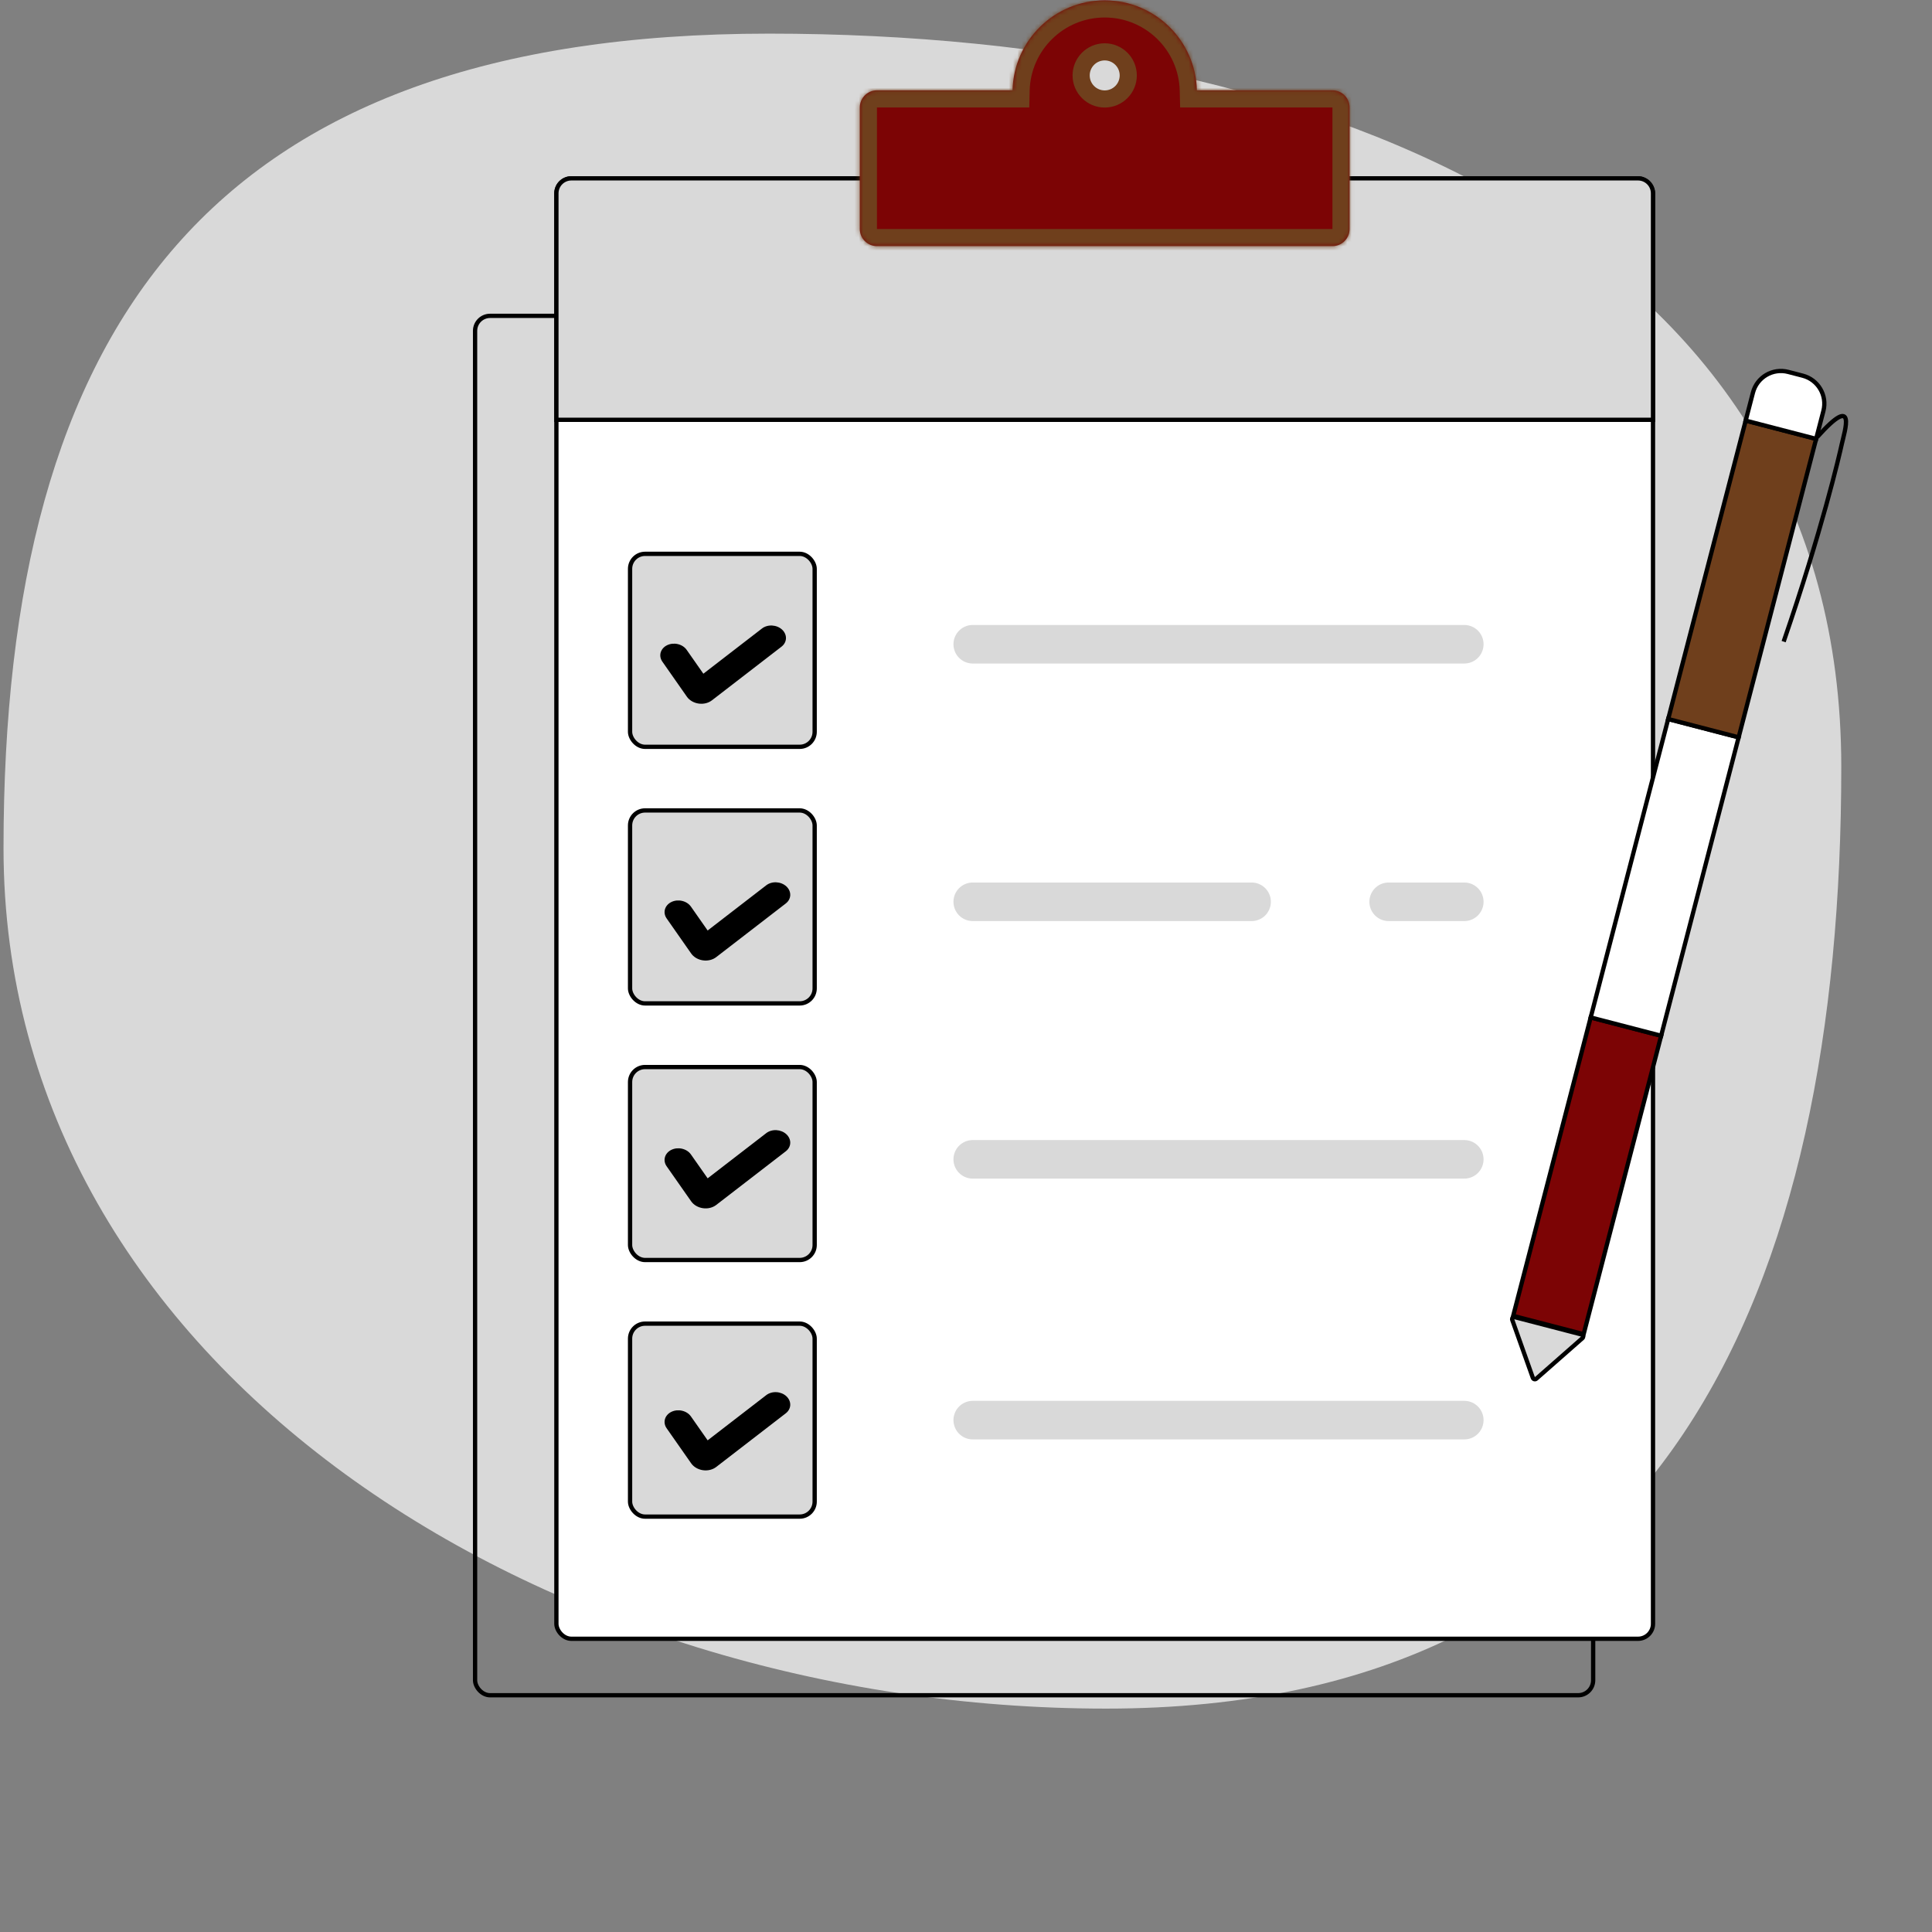 <svg width="451" height="451" viewBox="0 0 451 451" fill="none" xmlns="http://www.w3.org/2000/svg">
<rect x="0" y="0" width="451" height="451" fill="#808080" stroke="none"/>
<g clip-path="url(#clip0_13_370)">
<path d="M429.822 179.01C429.822 300.772 388.861 398.851 258.222 398.851C127.583 398.851 0.822 319.737 0.822 197.975C0.822 76.214 48.893 7.851 179.532 7.851C310.171 7.851 429.822 57.249 429.822 179.01Z" fill="#D9D9D9"/>
<rect x="110.901" y="73.732" width="261" height="322" rx="3.5" stroke="black"/>
<rect x="129.882" y="41.632" width="255.991" height="340.918" rx="3.5" fill="white" stroke="black"/>
<path d="M129.882 45.132C129.882 43.199 131.449 41.632 133.382 41.632H382.373C384.306 41.632 385.873 43.199 385.873 45.132V98.004H129.882V45.132Z" fill="#D9D9D9" stroke="black"/>
<path d="M227.072 150.391H341.817" stroke="#D9D9D9" stroke-width="9" stroke-linecap="round"/>
<path d="M227.072 210.511H292.168" stroke="#D9D9D9" stroke-width="9" stroke-linecap="round"/>
<path d="M324.164 210.511H341.817" stroke="#D9D9D9" stroke-width="9" stroke-linecap="round"/>
<path d="M227.072 270.632H341.817" stroke="#D9D9D9" stroke-width="9" stroke-linecap="round"/>
<path d="M227.072 331.509H341.817" stroke="#D9D9D9" stroke-width="9" stroke-linecap="round"/>
<rect x="147.081" y="129.287" width="43.091" height="45.046" rx="3.5" fill="#D9D9D9" stroke="black"/>
<rect x="147.081" y="189.186" width="43.091" height="45.046" rx="3.5" fill="#D9D9D9" stroke="black"/>
<rect x="147.081" y="249.086" width="43.091" height="45.046" rx="3.5" fill="#D9D9D9" stroke="black"/>
<rect x="147.081" y="308.985" width="43.091" height="45.046" rx="3.5" fill="#D9D9D9" stroke="black"/>
<path d="M182.566 146.974C183.171 147.536 183.497 148.271 183.473 149.017C183.448 149.764 183.075 150.46 182.435 150.954L166.193 163.482C165.782 163.799 165.289 164.032 164.75 164.163C164.211 164.293 163.64 164.319 163.079 164.237C162.518 164.155 161.981 163.969 161.507 163.691C161.033 163.413 160.635 163.051 160.341 162.631L154.617 154.45C154.161 153.797 154.021 153.026 154.231 152.306C154.44 151.586 154.98 150.977 155.733 150.613C156.486 150.248 157.39 150.158 158.245 150.362C159.101 150.567 159.838 151.049 160.295 151.702L164.19 157.269L177.872 146.716C178.189 146.472 178.561 146.285 178.969 146.165C179.376 146.046 179.81 145.997 180.246 146.021C180.682 146.045 181.112 146.141 181.51 146.305C181.908 146.468 182.267 146.696 182.566 146.974Z" fill="black"/>
<path d="M183.566 206.918C184.171 207.48 184.497 208.215 184.473 208.962C184.448 209.708 184.075 210.405 183.435 210.898L167.193 223.426C166.782 223.744 166.289 223.976 165.75 224.107C165.211 224.238 164.64 224.263 164.079 224.181C163.518 224.1 162.981 223.913 162.507 223.635C162.033 223.357 161.635 222.995 161.341 222.575L155.617 214.394C155.161 213.741 155.021 212.97 155.231 212.25C155.44 211.531 155.98 210.921 156.733 210.557C157.486 210.193 158.39 210.103 159.245 210.307C160.101 210.511 160.838 210.993 161.295 211.646L165.19 217.214L178.872 206.661C179.189 206.416 179.561 206.229 179.969 206.109C180.376 205.99 180.81 205.941 181.246 205.965C181.682 205.989 182.112 206.085 182.51 206.249C182.908 206.413 183.267 206.64 183.566 206.918Z" fill="black"/>
<path d="M183.566 264.772C184.171 265.334 184.497 266.069 184.473 266.816C184.448 267.562 184.075 268.259 183.435 268.752L167.193 281.28C166.782 281.598 166.289 281.83 165.75 281.961C165.211 282.092 164.64 282.117 164.079 282.035C163.518 281.954 162.981 281.767 162.507 281.489C162.033 281.211 161.635 280.849 161.341 280.429L155.617 272.248C155.161 271.595 155.021 270.824 155.231 270.104C155.44 269.385 155.98 268.775 156.733 268.411C157.486 268.047 158.39 267.957 159.245 268.161C160.101 268.365 160.838 268.847 161.295 269.5L165.19 275.068L178.872 264.515C179.189 264.27 179.561 264.083 179.969 263.963C180.376 263.844 180.81 263.795 181.246 263.819C181.682 263.843 182.112 263.939 182.51 264.103C182.908 264.267 183.267 264.494 183.566 264.772Z" fill="black"/>
<path d="M183.566 325.934C184.171 326.496 184.497 327.231 184.473 327.977C184.448 328.724 184.075 329.42 183.435 329.914L167.193 342.442C166.782 342.759 166.289 342.992 165.75 343.123C165.211 343.253 164.64 343.279 164.079 343.197C163.518 343.115 162.981 342.929 162.507 342.651C162.033 342.373 161.635 342.011 161.341 341.591L155.617 333.41C155.161 332.757 155.021 331.985 155.231 331.266C155.44 330.546 155.98 329.937 156.733 329.573C157.486 329.208 158.39 329.118 159.245 329.322C160.101 329.527 160.838 330.008 161.295 330.662L165.19 336.229L178.872 325.676C179.189 325.432 179.561 325.244 179.969 325.125C180.376 325.006 180.81 324.957 181.246 324.981C181.682 325.004 182.112 325.101 182.51 325.265C182.908 325.428 183.267 325.656 183.566 325.934Z" fill="black"/>
<mask id="path-18-inside-1_13_370" fill="white">
<path fill-rule="evenodd" clip-rule="evenodd" d="M236.362 21.084C236.639 9.439 246.166 0.084 257.878 0.084C269.589 0.084 279.116 9.439 279.393 21.084H311.043C313.252 21.084 315.043 22.875 315.043 25.084V53.457C315.043 55.666 313.252 57.457 311.043 57.457H204.712C202.503 57.457 200.712 55.666 200.712 53.457V25.084C200.712 22.875 202.503 21.084 204.712 21.084H236.362Z"/>
</mask>
<path fill-rule="evenodd" clip-rule="evenodd" d="M236.362 21.084C236.639 9.439 246.166 0.084 257.878 0.084C269.589 0.084 279.116 9.439 279.393 21.084H311.043C313.252 21.084 315.043 22.875 315.043 25.084V53.457C315.043 55.666 313.252 57.457 311.043 57.457H204.712C202.503 57.457 200.712 55.666 200.712 53.457V25.084C200.712 22.875 202.503 21.084 204.712 21.084H236.362Z" fill="#7C0405"/>
<path d="M236.362 21.084V25.084H240.268L240.361 21.18L236.362 21.084ZM279.393 21.084L275.394 21.18L275.487 25.084H279.393V21.084ZM240.361 21.18C240.586 11.701 248.343 4.084 257.878 4.084V-3.916C243.989 -3.916 232.692 7.178 232.363 20.989L240.361 21.18ZM257.878 4.084C267.412 4.084 275.169 11.701 275.394 21.18L283.392 20.989C283.063 7.178 271.767 -3.916 257.878 -3.916V4.084ZM279.393 25.084H311.043V17.084H279.393V25.084ZM311.043 25.084H319.043C319.043 20.666 315.461 17.084 311.043 17.084V25.084ZM311.043 25.084V53.457H319.043V25.084H311.043ZM311.043 53.457V61.457C315.461 61.457 319.043 57.875 319.043 53.457H311.043ZM311.043 53.457H204.712V61.457H311.043V53.457ZM204.712 53.457H204.712H196.712C196.712 57.875 200.293 61.457 204.712 61.457V53.457ZM204.712 53.457V25.084H196.712V53.457H204.712ZM204.712 25.084V17.084C200.293 17.084 196.712 20.666 196.712 25.084H204.712ZM204.712 25.084H236.362V17.084H204.712V25.084Z" fill="#6F3F1C" mask="url(#path-18-inside-1_13_370)"/>
<circle cx="257.878" cy="17.605" r="5.499" fill="#D9D9D9" stroke="#6F3F1C" stroke-width="4"/>
<rect x="371.324" y="237.51" width="16.993" height="71.974" transform="rotate(14.557 371.324 237.51)" fill="#7C0405" stroke="black"/>
<rect x="389.415" y="167.847" width="16.993" height="71.974" transform="rotate(14.557 389.415 167.847)" fill="white" stroke="black"/>
<rect x="407.505" y="98.184" width="16.993" height="71.974" transform="rotate(14.557 407.505 98.184)" fill="#6F3F1C" stroke="black"/>
<path d="M409.202 91.653C410.138 88.046 413.822 85.881 417.429 86.818L420.814 87.697C424.421 88.634 426.586 92.317 425.649 95.924L423.953 102.455L407.506 98.184L409.202 91.653Z" fill="white" stroke="black"/>
<path d="M358.625 321.843C358.36 322.076 357.943 321.968 357.824 321.635L353.018 308.123C352.884 307.745 353.227 307.371 353.615 307.472L369.194 311.517C369.582 311.618 369.7 312.112 369.399 312.377L358.625 321.843Z" fill="#D9D9D9" stroke="black"/>
<path d="M424.198 102.032C433.662 91.464 430.562 100.828 429.957 103.593C429.353 106.358 425.327 123.751 416.368 149.78" stroke="black"/>
</g>
<defs>
<clipPath id="clip0_13_370">
<rect width="450" height="450" fill="white" transform="translate(0.822 0.084)"/>
</clipPath>
</defs>
</svg>
